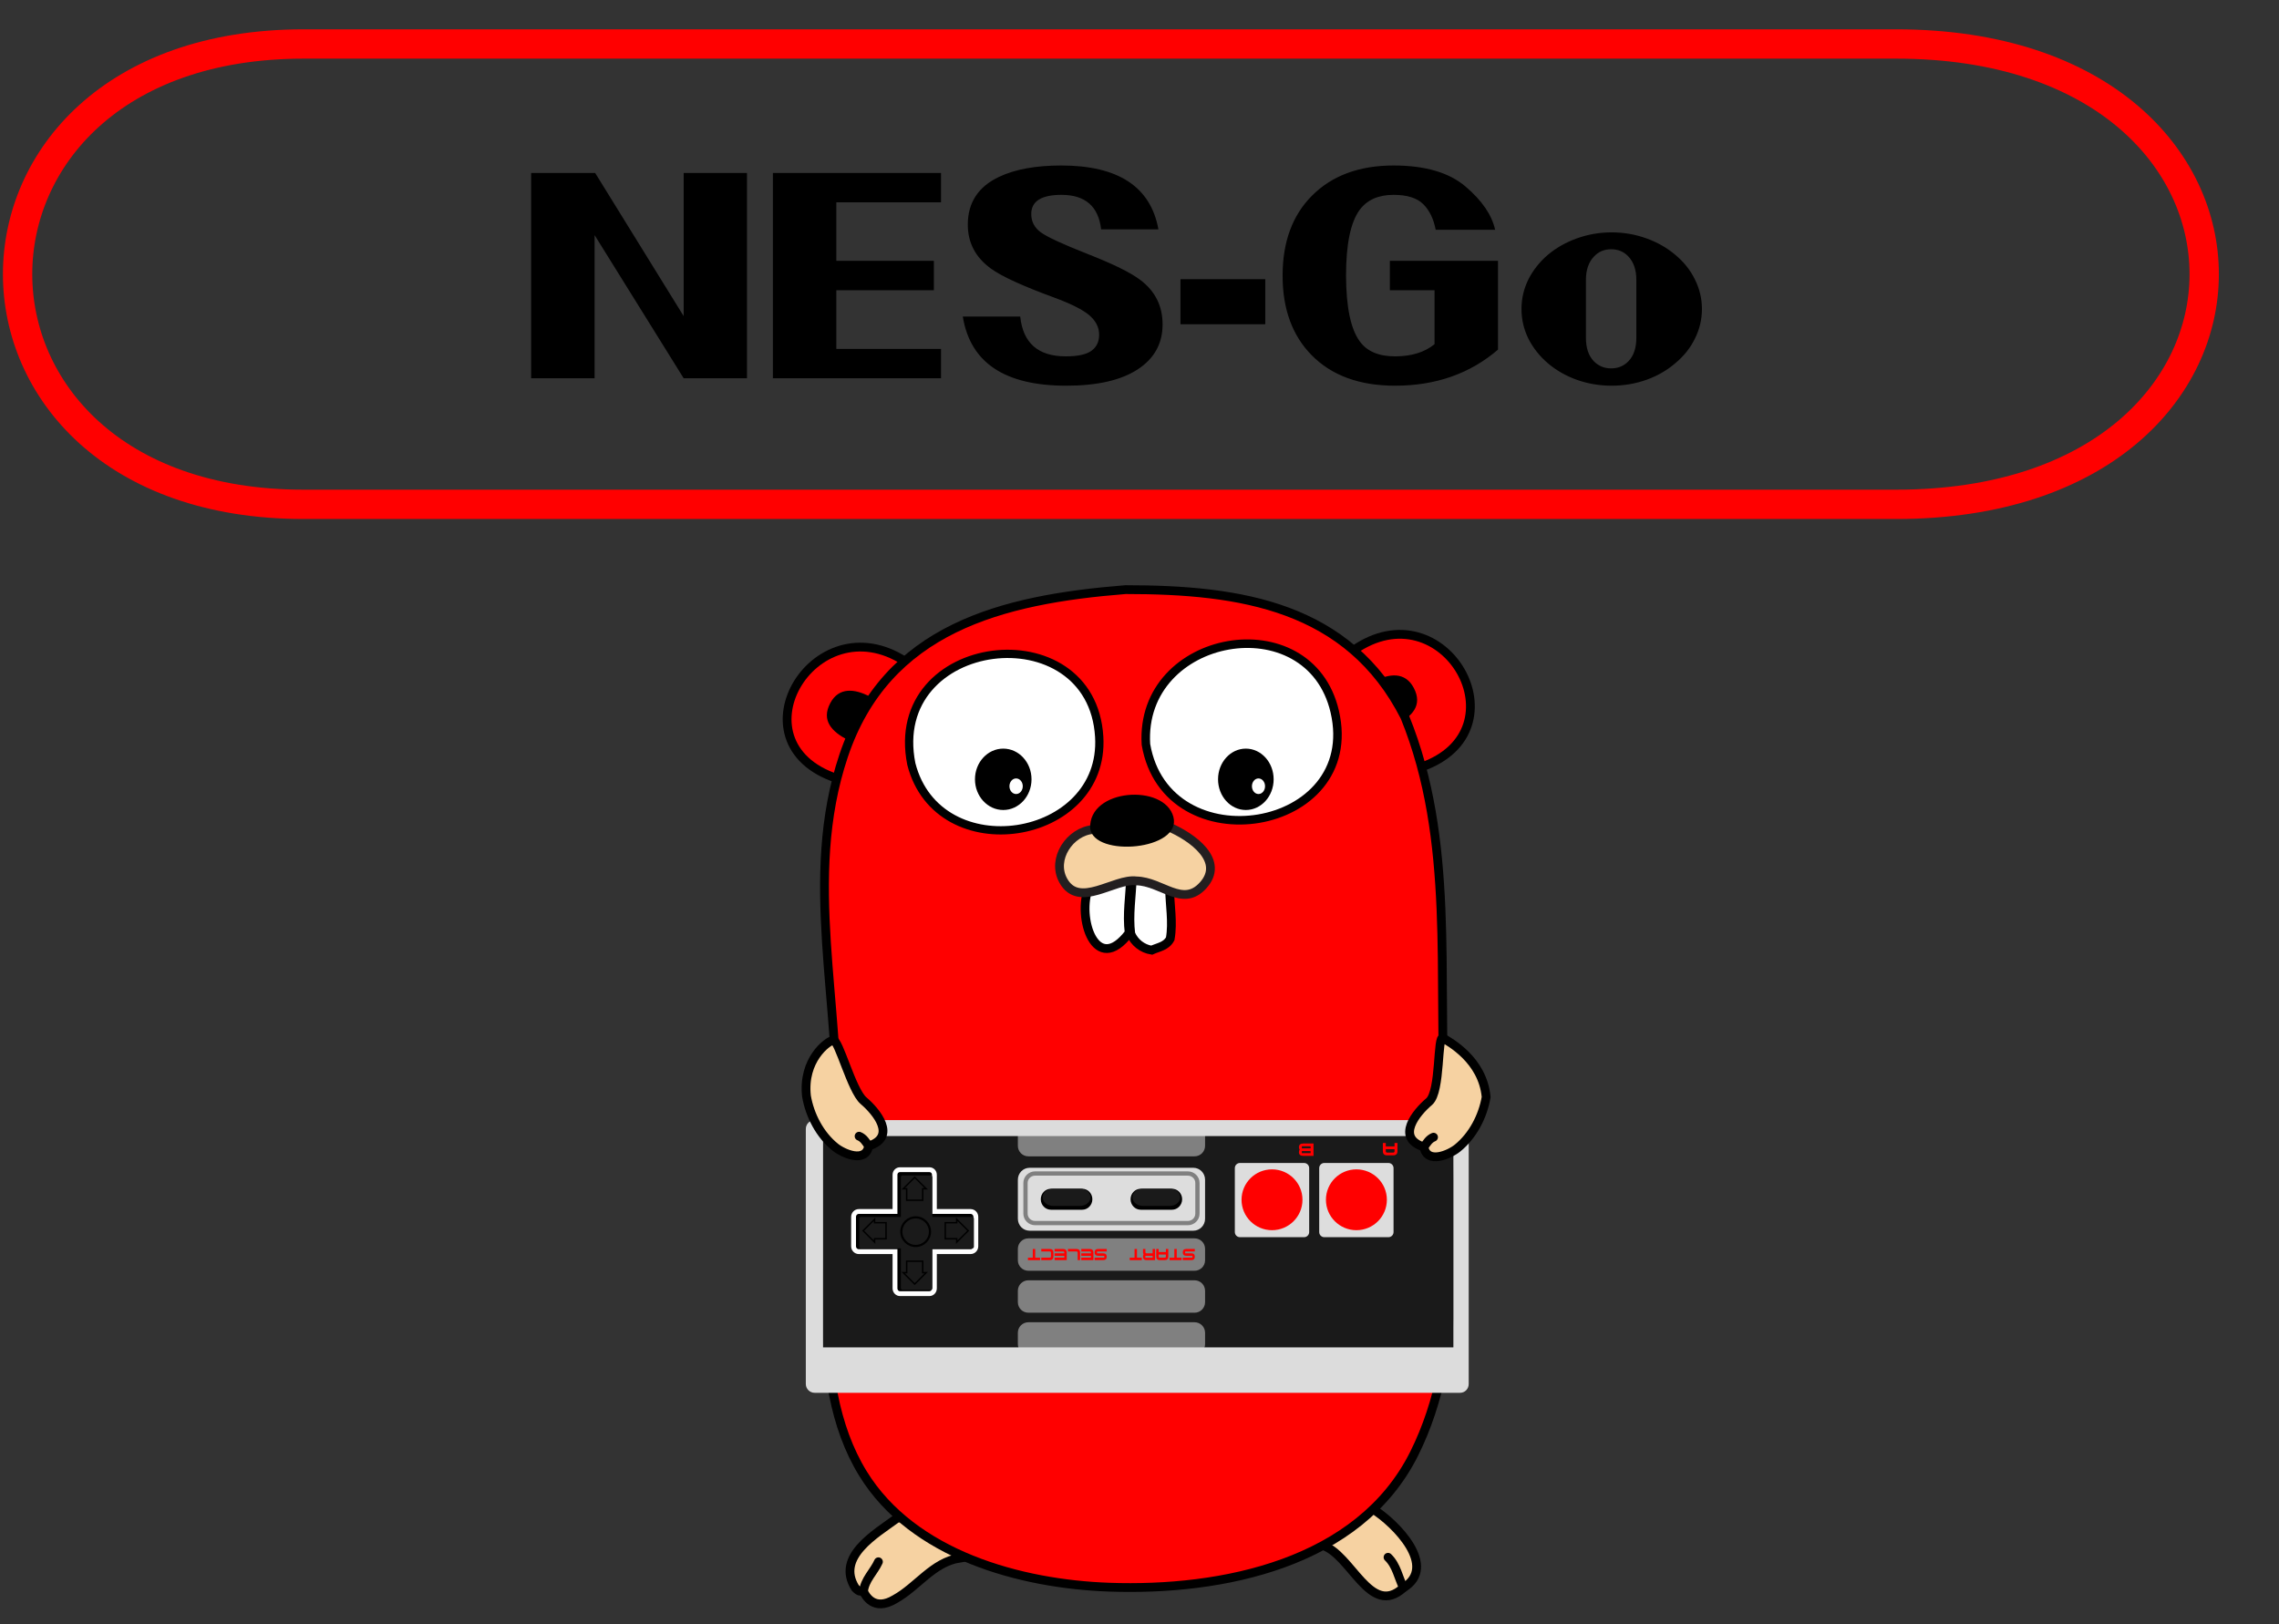 <?xml version="1.0" encoding="UTF-8"?>
<svg width="777px" height="554px" viewBox="0 0 777 554" version="1.1" xmlns="http://www.w3.org/2000/svg" xmlns:xlink="http://www.w3.org/1999/xlink">
    <rect x="0" y="0" width="777" height="554" fill="#333333" stroke="none"/>
    <!-- Generator: Sketch 61.2 (89653) - https://sketch.com -->
    <title>NESGo</title>
    <desc>Created with Sketch.</desc>
    <g id="NESGo" stroke="none" stroke-width="1" fill="none" fill-rule="evenodd">
        <g id="Group" transform="translate(6, 14)">
            <path d="M97.5,1 C227.5,1 500.5,1 640.5,1 C780.5,1 780.5,158 640.5,158 C500.5,158 227.5,158 97.5,158 C-32.5,158 -32.5,1 97.5,1 Z" id="Rectangle" stroke="#FF0000" stroke-width="10"></path>
            <path d="M196.717,115 L196.717,66.172 L227.088,115 L248.67,115 L248.67,44.98 L227.088,44.98 L227.088,93.809 L196.912,44.98 L175.086,44.98 L175.086,115 L196.717,115 Z M314.832,115 L314.832,104.99 L279.139,104.99 L279.139,84.971 L312.391,84.971 L312.391,74.961 L279.139,74.961 L279.139,54.99 L314.832,54.99 L314.832,44.98 L257.508,44.98 L257.508,115 L314.832,115 Z M357.508,117.539 C368.055,117.539 376.168,115.692 381.849,111.997 C387.529,108.302 390.369,103.184 390.369,96.641 C390.369,90.326 387.83,85.264 382.752,81.455 C379.497,78.981 373.58,76.06 365.003,72.69 C356.425,69.321 351.046,66.839 348.865,65.244 C346.684,63.649 345.594,61.566 345.594,58.994 C345.594,54.632 349.028,52.451 355.896,52.451 C364.002,52.451 368.51,56.374 369.422,64.219 L369.422,64.219 L388.953,64.219 C386.316,49.701 375.265,42.441 355.799,42.441 C347.14,42.441 340.092,43.727 334.656,46.299 C327.527,49.652 323.963,55.088 323.963,62.607 C323.963,68.76 326.567,73.74 331.775,77.549 C335.421,80.218 342.615,83.522 353.357,87.461 C359.184,89.609 363.204,91.636 365.418,93.54 C367.632,95.444 368.738,97.65 368.738,100.156 C368.738,102.533 367.868,104.355 366.126,105.625 C364.384,106.895 361.463,107.529 357.361,107.529 C347.954,107.529 342.778,103.005 341.834,93.955 L341.834,93.955 L322.254,93.955 C324.793,109.678 336.544,117.539 357.508,117.539 Z M425.379,96.592 L425.379,81.211 L396.473,81.211 L396.473,96.592 L425.379,96.592 Z M469.617,117.539 C483.484,117.539 495.187,113.438 504.725,105.234 L504.725,105.234 L504.725,74.961 L467.859,74.961 L467.859,84.971 L483.094,84.971 L483.094,103.379 C479.708,106.146 475.216,107.529 469.617,107.529 C464.116,107.529 460.128,105.853 457.654,102.5 C454.529,98.301 452.951,90.798 452.918,79.99 C452.918,69.281 454.464,61.81 457.557,57.578 C460.096,54.16 463.953,52.451 469.129,52.451 C473.719,52.451 477.08,53.501 479.212,55.601 C481.344,57.7 482.768,60.622 483.484,64.365 L483.484,64.365 L503.748,64.365 C502.641,59.32 499.28,54.404 493.665,49.619 C488.05,44.834 479.871,42.441 469.129,42.441 C457.443,42.441 448.182,45.859 441.346,52.695 C434.64,59.401 431.287,68.499 431.287,79.99 C431.287,91.416 434.607,100.482 441.248,107.188 C448.084,114.089 457.54,117.539 469.617,117.539 Z M543.445,117.539 C547.645,117.539 551.648,116.855 555.457,115.488 C559.135,114.154 562.374,112.282 565.174,109.873 C568.071,107.464 570.285,104.697 571.814,101.572 C573.442,98.35 574.256,94.948 574.256,91.367 C574.256,87.819 573.442,84.434 571.814,81.211 C570.285,78.086 568.071,75.319 565.174,72.91 C562.374,70.534 559.135,68.678 555.457,67.344 C551.648,65.944 547.645,65.244 543.445,65.244 C539.311,65.244 535.324,65.944 531.482,67.344 C527.804,68.678 524.549,70.534 521.717,72.91 C518.917,75.319 516.72,78.086 515.125,81.211 C513.53,84.434 512.732,87.819 512.732,91.367 C512.732,94.948 513.53,98.35 515.125,101.572 C516.72,104.697 518.917,107.464 521.717,109.873 C524.549,112.282 527.804,114.154 531.482,115.488 C535.324,116.855 539.311,117.539 543.445,117.539 Z M543.299,111.631 C540.955,111.631 538.986,110.817 537.391,109.189 C535.6,107.334 534.705,104.665 534.705,101.182 L534.705,101.182 L534.705,81.455 C534.705,78.037 535.633,75.368 537.488,73.447 C539.018,71.82 540.955,71.006 543.299,71.006 C545.675,71.006 547.628,71.82 549.158,73.447 C550.981,75.368 551.893,78.037 551.893,81.455 L551.893,81.455 L551.893,101.182 C551.893,104.665 550.997,107.334 549.207,109.189 C547.645,110.817 545.675,111.631 543.299,111.631 Z" id="NES-Go" fill="#000000" fill-rule="nonzero"></path>
        </g>
        <g id="Group-4" transform="translate(267, 201)">
            <g id="gopher" transform="translate(0.735, 0)">
                <path d="M19.498,65.064 C-19.695,54.016 9.448,4.033 40.921,24.591 L19.498,65.064 Z" id="Path" stroke="#000000" stroke-width="3" fill="#FF0000" stroke-linecap="round"></path>
                <path d="M193.632,20.841 C224.654,-1.003 252.688,48.28 216.634,60.68 L193.632,20.841 Z" id="Path" stroke="#000000" stroke-width="3" fill="#FF0000" stroke-linecap="round"></path>
                <path d="M200.305,313.643 C208.185,318.531 222.588,333.31 210.767,340.476 C199.409,350.901 193.052,329.034 183.083,326.004 C187.376,320.159 192.818,314.829 200.305,313.643 Z" id="Path" stroke="#000000" stroke-width="3" fill="#F6D2A2" stroke-linecap="round"></path>
                <path d="M210.767,340.476 C209.015,336.982 208.426,332.905 205.501,330.09" id="Path" stroke="#000000" stroke-width="3" stroke-linecap="round"></path>
                <path d="M59.526,330.345 C50.278,331.78 45.072,340.145 37.361,344.393 C30.096,348.735 27.316,343.002 26.662,341.838 C25.523,341.318 25.618,342.323 23.861,340.549 C17.126,329.892 30.879,322.103 38.041,316.81 C48.016,314.788 54.267,323.457 59.526,330.345 Z" id="Path" stroke="#000000" stroke-width="3" fill="#F6D2A2" stroke-linecap="round"></path>
                <path d="M26.662,341.838 C27.015,337.776 30.227,335.056 31.757,331.622" id="Path" stroke="#000000" stroke-width="3" stroke-linecap="round"></path>
                <path d="M21.133,51.259 C15.963,48.518 12.169,44.794 15.332,38.798 C18.26,33.248 23.7,33.851 28.872,36.593 L21.133,51.259 Z" id="Path" fill="#000000" fill-rule="nonzero"></path>
                <path d="M208.465,46.047 C213.636,43.305 217.43,39.581 214.267,33.585 C211.338,28.035 205.899,28.638 200.727,31.38 L208.465,46.047 Z" id="Path" fill="#000000" fill-rule="nonzero"></path>
                <path d="M116.033,0.081 C155.27,0.081 192.052,5.706 211.227,43.496 C228.437,85.854 222.317,131.53 224.942,176.296 C227.196,214.736 232.194,259.144 214.405,294.765 C195.692,332.241 148.931,341.669 110.405,340.288 C80.144,339.203 43.589,329.306 26.51,301.59 C6.473,269.075 15.959,220.728 17.415,184.548 C19.139,141.692 5.835,98.705 19.88,56.769 C34.449,13.266 73.743,3.435 116.033,0.081" id="Path" stroke="#000000" stroke-width="3" fill="#FF0000" stroke-linecap="round"></path>
                <path d="M122.96,52.884 C130.005,93.937 196.944,83.082 187.329,41.678 C178.708,4.55 120.619,14.827 122.96,52.884" id="Path" stroke="#000000" stroke-width="2.908" fill="#FFFFFF" stroke-linecap="round"></path>
                <path d="M42.967,59.524 C52.097,95.264 109.179,86.114 107.027,50.263 C104.449,7.325 34.237,15.61 42.967,59.524" id="Path" stroke="#000000" stroke-width="2.821" fill="#FFFFFF" stroke-linecap="round"></path>
                <path d="M131.036,102.146 C131.066,107.483 132.246,113.476 131.239,119.154 C129.88,121.729 127.213,122.001 124.915,123.042 C121.737,122.542 119.064,120.45 117.789,117.469 C116.973,110.988 118.093,104.714 118.299,98.23 L131.036,102.146 Z" id="Path" stroke="#000000" stroke-width="3" fill="#FFFFFF" stroke-linecap="round"></path>
                <g id="Group" transform="translate(64.35, 54.083)">
                    <ellipse id="Oval" fill="#000000" fill-rule="nonzero" cx="9.961" cy="10.689" rx="9.639" ry="10.466"></ellipse>
                    <ellipse id="Oval" fill="#FFFFFF" cx="14.345" cy="13.051" rx="2.272" ry="2.66"></ellipse>
                </g>
                <g id="Group" transform="translate(146.9, 54.083)">
                    <ellipse id="Oval" fill="#000000" fill-rule="nonzero" cx="10.121" cy="10.689" rx="9.478" ry="10.466"></ellipse>
                    <ellipse id="Oval" fill="#FFFFFF" cx="14.433" cy="13.051" rx="2.235" ry="2.66"></ellipse>
                </g>
                <path d="M103.491,101.565 C99.286,111.782 105.836,132.213 117.247,117.143 C116.431,110.663 117.551,104.388 117.757,97.904 L103.491,101.565 Z" id="Path" stroke="#000000" stroke-width="3" fill="#FFFFFF" stroke-linecap="round"></path>
                <g id="Group" transform="translate(92.95, 69.721)">
                    <path d="M11.98,12.167 C4.142,12.837 -2.265,22.18 1.81,29.571 C7.207,39.361 19.254,28.705 26.757,29.703 C35.392,29.88 42.467,38.856 49.403,31.326 C57.116,22.95 46.082,14.793 37.458,11.146 L11.98,12.167 Z" id="Path" stroke="#231F20" stroke-width="3" fill="#F6D2A2" stroke-linecap="round"></path>
                    <path d="M10.993,11.758 C10.413,-1.854 36.303,-3.556 39.361,7.838 C42.411,19.206 12.268,21.846 10.993,11.758 C9.976,3.702 10.993,11.758 10.993,11.758 Z" id="Path" fill="#000000" fill-rule="nonzero"></path>
                </g>
            </g>
            <g id="Nes_controller" transform="translate(120.735, 227.5) scale(1, -1) translate(-120.735, -227.5) translate(7.735, 181)">
                <rect id="rect11983" fill="#1A1A1A" fill-rule="nonzero" x="5.862" y="14.958" width="214.928" height="72.839"></rect>
                <path d="M75.882,13.007 L132.533,13.007 C134.514,13.007 136.121,14.608 136.121,16.584 L136.121,20.486 C136.121,22.462 134.514,24.063 132.533,24.063 L75.882,24.063 C73.901,24.063 72.294,22.462 72.294,20.486 L72.294,16.584 C72.294,14.608 73.901,13.007 75.882,13.007 Z" id="rect12203" fill="#808080" fill-rule="nonzero"></path>
                <path d="M75.882,80.643 L132.533,80.643 C134.514,80.643 136.121,82.245 136.121,84.22 L136.121,88.123 C136.121,90.098 134.514,91.699 132.533,91.699 L75.882,91.699 C73.901,91.699 72.294,90.098 72.294,88.123 L72.294,84.22 C72.294,82.244 73.901,80.643 75.882,80.643 Z" id="rect13178" fill="#808080" fill-rule="nonzero"></path>
                <path d="M3.01,0 C1.346,0 0,1.345 0,3.009 L0,89.991 C0,91.655 1.346,93 3.01,93 L223.063,93 C224.728,93 226,91.655 226,89.991 L226,3.009 C226,1.345 224.728,0 223.063,0 L3.01,0 L3.01,0 Z M5.874,15.488 L220.79,15.488 L220.79,87.566 L5.874,87.566 L5.874,15.488 L5.874,15.488 Z" id="rect11976" fill="#DCDCDC" fill-rule="nonzero"></path>
                <path d="M32.129,33.818 C31.147,33.818 30.406,34.639 30.406,35.635 L30.406,48.142 L18.074,48.142 C17.092,48.142 16.282,48.964 16.282,49.959 L16.282,60.02 C16.282,61.016 17.092,61.837 18.074,61.837 L30.406,61.837 L30.406,74.344 C30.406,75.339 31.148,76.091 32.129,76.091 L42.119,76.091 C43.101,76.091 43.841,75.34 43.841,74.344 L43.841,61.837 L56.174,61.837 C57.156,61.837 57.965,61.015 57.965,60.02 L57.965,49.959 C57.965,48.963 57.156,48.142 56.174,48.142 L43.841,48.142 L43.841,35.635 C43.841,34.639 43.1,33.818 42.119,33.818 L32.129,33.818 Z" id="rect2235" stroke="#FFFFFF" stroke-width="1.652" fill="#000000" fill-rule="nonzero" stroke-linecap="round"></path>
                <path d="M32.966,35.119 C32.652,35.119 32.41,35.361 32.41,35.675 L32.41,49.271 L18.793,49.271 C18.479,49.271 18.236,49.514 18.236,49.827 L18.236,59.406 C18.236,59.72 18.479,59.987 18.793,59.987 L32.41,59.987 L32.41,73.559 C32.41,73.872 32.652,74.14 32.966,74.14 L42.584,74.14 C42.898,74.14 43.141,73.872 43.141,73.559 L43.141,59.987 L56.757,59.987 C57.072,59.987 57.314,59.719 57.314,59.406 L57.314,49.827 C57.314,49.514 57.071,49.271 56.757,49.271 L43.141,49.271 L43.141,35.675 C43.141,35.361 42.898,35.119 42.584,35.119 L32.966,35.119 Z" id="rect3757" fill="#1A1A1A" fill-rule="nonzero"></path>
                <path d="M75.882,27.315 L132.533,27.315 C134.514,27.315 136.121,28.916 136.121,30.891 L136.121,34.794 C136.121,36.769 134.514,38.371 132.533,38.371 L75.882,38.371 C73.901,38.371 72.294,36.769 72.294,34.794 L72.294,30.891 C72.294,28.916 73.901,27.315 75.882,27.315 Z" id="rect11986" fill="#808080" fill-rule="nonzero"></path>
                <g id="g12011" transform="translate(145.89, 52.678)" fill-rule="nonzero">
                    <path d="M2.125,0.393 L23.981,0.393 C24.945,0.393 25.726,1.173 25.726,2.135 L25.726,23.96 C25.726,24.922 24.945,25.702 23.981,25.702 L2.125,25.702 C1.16,25.702 0.379,24.922 0.379,23.96 L0.379,2.135 C0.379,1.172 1.161,0.393 2.125,0.393 Z" id="rect11997" fill="#DDDDDD"></path>
                    <path d="M23.439,13.155 C23.439,18.884 18.788,23.527 13.052,23.527 C7.315,23.527 2.664,18.883 2.664,13.155 C2.664,7.426 7.315,2.782 13.052,2.782 C18.788,2.782 23.439,7.425 23.439,13.155 Z" id="path12001" fill="#FF0000"></path>
                </g>
                <g id="g12007" transform="translate(174.548, 52.678)" fill-rule="nonzero">
                    <path d="M2.231,0.393 L24.087,0.393 C25.05,0.393 25.832,1.173 25.832,2.135 L25.832,23.96 C25.832,24.922 25.05,25.702 24.087,25.702 L2.231,25.702 C1.266,25.702 0.486,24.922 0.486,23.96 L0.486,2.135 C0.486,1.172 1.267,0.393 2.231,0.393 Z" id="rect12003" fill="#DDDDDD"></path>
                    <path d="M23.556,13.155 C23.556,18.884 18.905,23.527 13.168,23.527 C7.431,23.527 2.78,18.883 2.78,13.155 C2.78,7.426 7.431,2.782 13.168,2.782 C18.905,2.781 23.556,7.425 23.556,13.155 Z" id="path12005" fill="#FF0000"></path>
                </g>
                <path d="M75.882,41.622 L132.533,41.622 C134.514,41.622 136.121,43.224 136.121,45.199 L136.121,49.102 C136.121,51.077 134.514,52.678 132.533,52.678 L75.882,52.678 C73.901,52.678 72.294,51.077 72.294,49.102 L72.294,45.199 C72.294,43.224 73.901,41.622 75.882,41.622 Z" id="rect12205" fill="#808080" fill-rule="nonzero"></path>
                <path d="M76.293,55.28 L132.123,55.28 C134.331,55.28 136.121,57.104 136.121,59.355 L136.121,72.666 C136.121,74.917 134.331,76.741 132.123,76.741 L76.293,76.741 C74.084,76.741 72.294,74.917 72.294,72.666 L72.294,59.355 C72.294,57.104 74.084,55.28 76.293,55.28 Z" id="rect12199" fill="#DDDDDD" fill-rule="nonzero"></path>
                <path d="M78.175,57.881 L130.24,57.881 C132.049,57.881 133.516,59.319 133.516,61.092 L133.516,71.58 C133.516,73.353 132.049,74.79 130.24,74.79 L78.175,74.79 C76.366,74.79 74.899,73.353 74.899,71.58 L74.899,61.092 C74.899,59.319 76.366,57.881 78.175,57.881 Z" id="rect12207" stroke="#808080" stroke-width="1.458" stroke-linecap="round"></path>
                <path d="M83.575,62.434 L94.229,62.434 C96.143,62.434 97.695,64.035 97.695,66.011 L97.695,66.011 C97.695,67.986 96.143,69.587 94.229,69.587 L83.575,69.587 C81.661,69.587 80.11,67.986 80.11,66.011 L80.11,66.011 C80.11,64.035 81.661,62.434 83.575,62.434 Z" id="rect4247" fill="#000000" fill-rule="nonzero"></path>
                <path d="M114.186,62.434 L124.84,62.434 C126.754,62.434 128.305,64.035 128.305,66.011 L128.305,66.011 C128.305,67.986 126.754,69.587 124.84,69.587 L114.186,69.587 C112.272,69.587 110.72,67.986 110.72,66.011 L110.72,66.011 C110.72,64.035 112.272,62.434 114.186,62.434 Z" id="rect5332" fill="#000000" fill-rule="nonzero"></path>
                <g id="text2887" transform="translate(88.905, 47.374) scale(-1, 1) translate(-88.905, -47.374) translate(74.905, 44.874)" fill="#FF0000" fill-rule="nonzero">
                    <path d="M0.313,4.184 L3.206,4.184 C4.032,4.184 4.445,3.795 4.445,3.017 C4.445,2.24 4.032,1.851 3.206,1.851 L1.14,1.851 L1.14,1.215 L4.445,1.215 L4.445,0.367 L1.553,0.367 C0.726,0.367 0.313,0.761 0.313,1.55 C0.313,2.316 0.726,2.699 1.553,2.699 L3.619,2.699 L3.619,3.335 L0.313,3.335 L0.313,4.184 Z" id="path2921"></path>
                    <path d="M8.991,4.184 L6.099,4.184 C5.273,4.184 4.859,3.76 4.859,2.911 L4.859,0.367 L8.991,0.367 L8.991,1.215 L5.686,1.215 L5.686,1.851 L8.991,1.851 L8.991,2.698 L5.686,2.698 L5.686,2.911 C5.686,3.194 5.824,3.335 6.099,3.335 L8.991,3.335 L8.991,4.184 L8.991,4.184 Z" id="path2923"></path>
                    <path d="M9.399,0.362 L9.399,2.906 C9.399,3.754 9.812,4.179 10.639,4.179 L13.532,4.179 L13.532,3.331 L10.639,3.331 C10.363,3.331 10.225,3.189 10.225,2.907 L10.225,0.362 L9.399,0.362 L9.399,0.362 Z" id="path2925"></path>
                    <path d="M18.077,4.184 L15.185,4.184 C14.358,4.184 13.945,3.76 13.945,2.911 L13.945,0.367 L18.077,0.367 L18.077,1.215 L14.771,1.215 L14.771,1.851 L18.077,1.851 L18.077,2.698 L14.771,2.698 L14.771,2.911 C14.771,3.194 14.909,3.335 15.185,3.335 L18.077,3.335 L18.077,4.184 L18.077,4.184 Z" id="path2927"></path>
                    <path d="M22.624,4.184 L19.732,4.184 C18.905,4.184 18.492,3.76 18.492,2.911 L18.492,1.639 C18.492,0.791 18.905,0.367 19.732,0.367 L22.624,0.367 L22.624,1.215 L19.732,1.215 C19.456,1.215 19.319,1.356 19.319,1.639 L19.319,2.911 C19.319,3.194 19.456,3.335 19.732,3.335 L22.624,3.335 L22.624,4.184 Z" id="path2929"></path>
                    <polygon id="path2931" points="23.04 0.362 27.172 0.362 27.172 1.21 25.519 1.21 25.519 4.179 24.693 4.179 24.693 1.21 23.04 1.21"></polygon>
                </g>
                <g id="text2891" transform="translate(121.365, 47.374) scale(-1, 1) translate(-121.365, -47.374) translate(109.865, 44.874)" fill="#FF0000" fill-rule="nonzero">
                    <path d="M0.242,4.184 L3.119,4.184 C3.941,4.184 4.352,3.795 4.352,3.017 C4.352,2.24 3.941,1.851 3.119,1.851 L1.064,1.851 L1.064,1.215 L4.352,1.215 L4.352,0.367 L1.475,0.367 C0.653,0.367 0.242,0.761 0.242,1.55 C0.242,2.316 0.653,2.699 1.475,2.699 L3.53,2.699 L3.53,3.335 L0.242,3.335 L0.242,4.184 L0.242,4.184 Z" id="path2934"></path>
                    <polygon id="path2936" points="4.757 0.362 8.867 0.362 8.867 1.21 7.223 1.21 7.223 4.179 6.401 4.179 6.401 1.21 4.757 1.21 4.757 0.362"></polygon>
                    <path d="M12.569,2.273 L12.569,1.637 C12.569,1.354 12.432,1.212 12.158,1.212 L10.515,1.212 C10.24,1.212 10.104,1.354 10.104,1.637 L10.104,2.273 L12.569,2.273 Z M10.104,3.121 L10.104,4.181 L9.282,4.181 L9.282,1.637 C9.282,0.788 9.693,0.364 10.515,0.364 L12.159,0.364 C12.981,0.364 13.392,0.788 13.392,1.637 L13.392,4.181 L12.57,4.181 L12.57,3.121 L10.104,3.121 Z" id="path2938"></path>
                    <path d="M14.62,1.846 L17.087,1.846 L17.087,1.21 L14.62,1.21 L14.62,1.846 Z M14.62,2.694 L14.62,4.178 L13.799,4.178 L13.799,0.362 L16.676,0.362 C17.498,0.362 17.909,0.749 17.909,1.524 C17.909,1.892 17.85,2.162 17.732,2.334 C17.85,2.535 17.909,2.796 17.909,3.118 L17.909,4.178 L17.087,4.178 L17.087,3.118 C17.087,2.836 16.95,2.694 16.676,2.694 L14.62,2.694 L14.62,2.694 Z" id="path2940"></path>
                    <polygon id="path2942" points="18.324 0.362 22.434 0.362 22.434 1.21 20.79 1.21 20.79 4.179 19.968 4.179 19.968 1.21 18.324 1.21"></polygon>
                </g>
                <g id="text2895" transform="translate(170.245, 83.143) scale(-1, 1) translate(-170.245, -83.143) translate(167.245, 80.643)" fill="#FF0000" fill-rule="nonzero">
                    <path d="M1.14,1.802 L4.126,1.802 L4.126,1.099 L1.14,1.099 L1.14,1.802 Z M1.14,3.441 L4.126,3.441 L4.126,2.738 L1.14,2.738 L1.14,3.441 Z M0.145,4.377 L0.145,0.163 L3.628,0.163 C4.623,0.163 5.121,0.587 5.121,1.436 C5.121,1.783 5.041,2.061 4.882,2.27 C5.041,2.476 5.121,2.752 5.121,3.099 C5.121,3.951 4.623,4.377 3.628,4.377 L0.145,4.377 L0.145,4.377 Z" id="path2945"></path>
                </g>
                <g id="text2903" transform="translate(196.692, 80.643)" fill="#FF0000" fill-rule="nonzero">
                    <path d="M4.026,2.446 L4.026,1.744 C4.026,1.431 3.861,1.275 3.529,1.275 L1.538,1.275 C1.206,1.275 1.04,1.431 1.04,1.744 L1.04,2.446 L4.026,2.446 Z M1.041,3.382 L1.041,4.553 L0.045,4.553 L0.045,1.744 C0.045,0.808 0.543,0.339 1.538,0.339 L3.529,0.339 C4.524,0.339 5.022,0.808 5.022,1.744 L5.022,4.553 L4.027,4.553 L4.027,3.382 L1.041,3.382 Z" id="path2948"></path>
                </g>
                <polygon id="path2950" stroke="#000000" stroke-width="0.5" points="23.447 51.378 21.493 53.329 19.539 55.28 21.493 57.231 23.447 59.182 23.447 58.011 27.354 58.011 27.354 52.549 23.447 52.549"></polygon>
                <polygon id="path3727" stroke="#000000" stroke-width="0.5" points="51.452 51.378 53.406 53.329 55.36 55.28 53.406 57.231 51.452 59.182 51.452 58.011 47.545 58.011 47.545 52.549 51.452 52.549"></polygon>
                <polygon id="path3729" stroke="#000000" stroke-width="0.5" points="41.032 40.972 39.078 39.021 37.124 37.07 35.17 39.021 33.216 40.972 34.388 40.972 34.388 44.874 39.859 44.874 39.859 40.972"></polygon>
                <polygon id="path3731" stroke="#000000" stroke-width="0.5" points="41.032 69.587 39.078 71.539 37.124 73.49 35.17 71.539 33.216 69.587 34.388 69.587 34.388 65.685 39.859 65.685 39.859 69.587"></polygon>
                <path d="M42.334,54.955 C42.336,57.647 40.151,59.83 37.453,59.832 C34.755,59.834 32.567,57.653 32.565,54.961 C32.565,54.959 32.565,54.957 32.565,54.954 C32.563,52.262 34.748,50.079 37.446,50.077 C40.144,50.075 42.332,52.256 42.334,54.948 C42.334,54.95 42.334,54.953 42.334,54.955 Z" id="path3763" stroke="#000000" stroke-width="0.737"></path>
                <path d="M84.338,63.734 L93.466,63.734 C95.442,63.734 97.043,65.044 97.043,66.661 L97.043,66.661 C97.043,68.277 95.442,69.587 93.466,69.587 L84.338,69.587 C82.362,69.587 80.761,68.277 80.761,66.661 L80.761,66.661 C80.761,65.044 82.362,63.734 84.338,63.734 Z" id="rect3789" fill="#1A1A1A" fill-rule="nonzero"></path>
                <path d="M114.949,63.734 L124.077,63.734 C126.052,63.734 127.654,65.044 127.654,66.661 L127.654,66.661 C127.654,68.277 126.053,69.587 124.077,69.587 L114.949,69.587 C112.974,69.587 111.372,68.277 111.372,66.661 L111.372,66.661 C111.372,65.044 112.973,63.734 114.949,63.734 Z" id="rect3791" fill="#1A1A1A" fill-rule="nonzero"></path>
            </g>
            <g id="Group-2" transform="translate(227.451, 174.863) rotate(-255) translate(-227.451, -174.863) translate(206.951, 163.363)" stroke="#000000" stroke-linecap="round" stroke-width="3">
                <path d="M22.236,18.52 C17.834,15.473 -0.711,21.862 0.033,19.496 C0.782,17.118 3.649,4.577 15.676,0.124 C22.332,-0.48 29.572,1.108 35.03,5.078 C37.84,7.123 43.111,13.652 37.608,16.214 C37.111,26.477 26.873,21.728 22.236,18.52 Z" id="Path" fill="#F6D2A2"></path>
                <path d="M37.608,16.214 C36.118,15.659 34.539,15.264 33.528,13.915" id="Path" fill="#C6B198"></path>
            </g>
            <g id="Group-3" transform="translate(19.938, 173.574) rotate(-105) translate(-19.938, -173.574) translate(-0.562, 162.074)" stroke="#000000" stroke-linecap="round" stroke-width="3">
                <path d="M17.78,18.52 C22.181,15.473 40.278,15.754 40.396,13.833 C40.52,11.799 36.637,2.015 24.339,0.124 C17.683,-0.48 10.443,1.108 4.985,5.078 C2.175,7.123 -3.096,13.652 2.407,16.214 C2.904,26.477 13.142,21.728 17.78,18.52 Z" id="Path" fill="#F6D2A2"></path>
                <path d="M2.407,16.214 C3.897,15.659 5.476,15.264 6.487,13.915" id="Path" fill="#C6B198"></path>
            </g>
        </g>
    </g>
</svg>